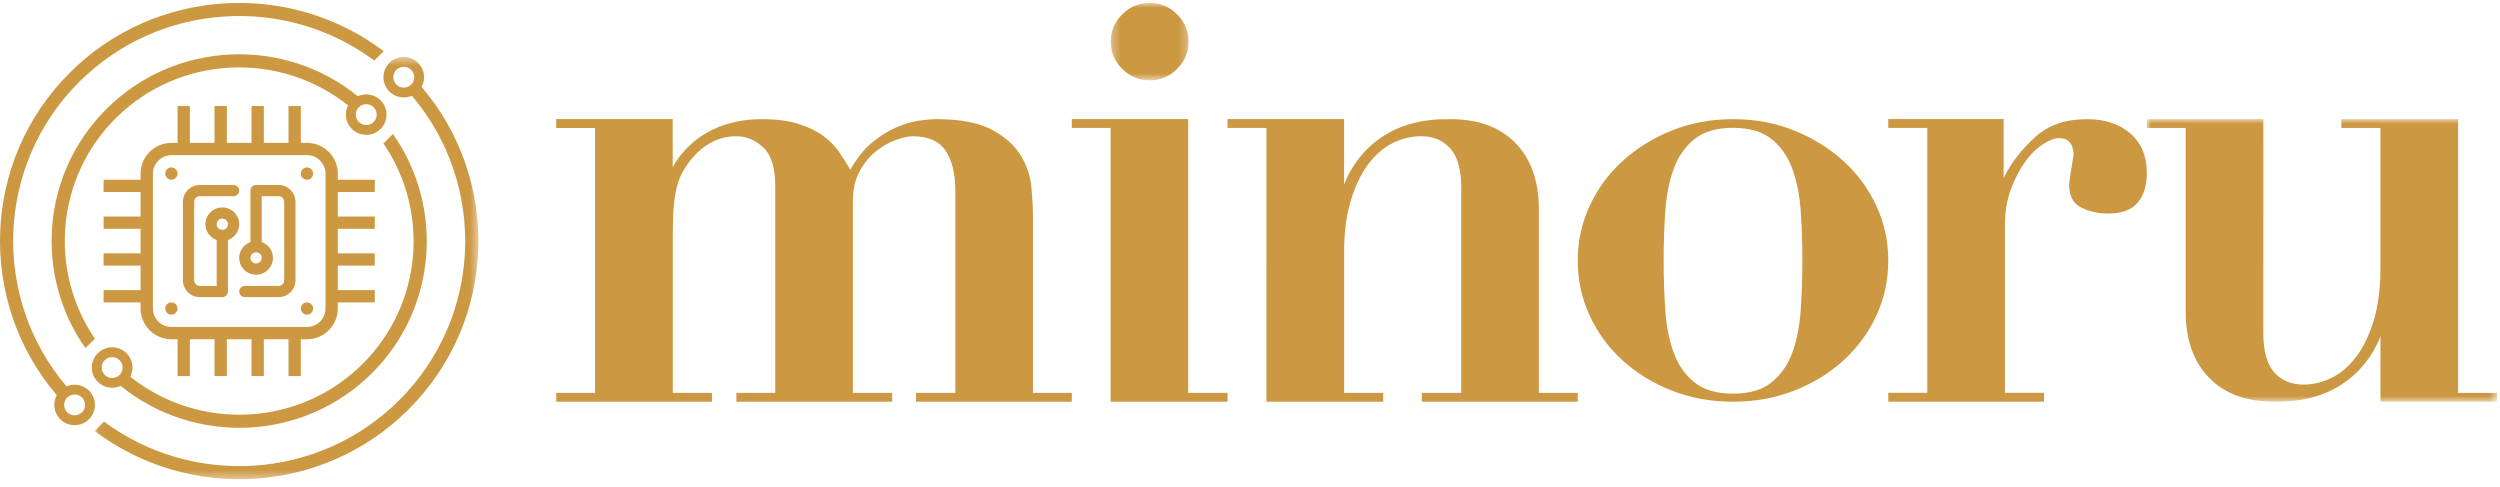 <?xml version="1.0" encoding="UTF-8"?>
<svg width="303px" height="59px" viewBox="0 0 303 59" version="1.1" xmlns="http://www.w3.org/2000/svg" xmlns:xlink="http://www.w3.org/1999/xlink">
    <!-- Generator: Sketch 50.2 (55047) - http://www.bohemiancoding.com/sketch -->
    <title>Logo/normal@2x</title>
    <desc>Created with Sketch.</desc>
    <defs>
        <polygon id="path-1" points="0.295 0.92 9.733 0.92 9.733 10.315 0.295 10.315"></polygon>
        <polygon id="path-3" points="0.969 0.927 43.415 0.927 43.415 35.19 0.969 35.19"></polygon>
        <polygon id="path-5" points="2.047 0.442 48.554 0.442 48.554 51.615 2.047 51.615"></polygon>
    </defs>
    <g id="Page-1" stroke="none" stroke-width="1" fill="none" fill-rule="evenodd">
        <g id="00.-Home" transform="translate(-568, -2967)">
            <g id="Logo/brown" transform="translate(568, 2965)">
                <g id="Group">
                    <path d="M218.254,39.497 C218.125,41.449 217.792,43.176 217.25,44.677 C216.713,46.181 215.874,47.394 214.745,48.321 C213.612,49.245 212.045,49.71 210.042,49.71 C208.036,49.71 206.467,49.245 205.338,48.321 C204.204,47.394 203.37,46.181 202.828,44.677 C202.291,43.176 201.954,41.449 201.827,39.497 C201.699,37.543 201.633,35.565 201.633,33.564 C201.633,31.56 201.699,29.596 201.827,27.668 C201.954,25.742 202.291,24.024 202.828,22.525 C203.37,21.021 204.204,19.808 205.338,18.881 C206.467,17.955 208.036,17.492 210.042,17.492 C212.045,17.492 213.612,17.955 214.745,18.881 C215.874,19.808 216.713,21.021 217.25,22.525 C217.792,24.024 218.125,25.742 218.254,27.668 C218.382,29.596 218.448,31.56 218.448,33.564 C218.448,35.565 218.382,37.543 218.254,39.497 M227.433,26.992 C226.479,24.916 225.157,23.1 223.46,21.549 C221.763,19.996 219.77,18.757 217.484,17.83 C215.193,16.904 212.712,16.441 210.042,16.441 C207.367,16.441 204.885,16.904 202.597,17.83 C200.311,18.757 198.318,19.996 196.621,21.549 C194.924,23.1 193.6,24.916 192.65,26.992 C191.696,29.071 191.222,31.26 191.222,33.564 C191.222,35.919 191.696,38.132 192.65,40.21 C193.6,42.287 194.924,44.103 196.621,45.653 C198.318,47.206 200.311,48.434 202.597,49.332 C204.885,50.235 207.367,50.686 210.042,50.686 C212.712,50.686 215.193,50.235 217.484,49.332 C219.77,48.434 221.763,47.206 223.46,45.653 C225.157,44.103 226.479,42.287 227.433,40.21 C228.383,38.132 228.859,35.919 228.859,33.564 C228.859,31.26 228.383,29.071 227.433,26.992" id="Fill-1" fill="#CC9842"></path>
                    <g id="Group-5" transform="translate(134.326, 1.427)">
                        <mask id="mask-2" fill="white">
                            <use xlink:href="#path-1"></use>
                        </mask>
                        <g id="Clip-4"></g>
                        <path d="M5.013,10.315 C6.297,10.315 7.407,9.853 8.336,8.924 C9.267,8 9.733,6.897 9.733,5.616 C9.733,4.337 9.267,3.235 8.336,2.31 C7.407,1.381 6.297,0.919 5.013,0.919 C3.729,0.919 2.621,1.381 1.69,2.31 C0.759,3.235 0.295,4.337 0.295,5.616 C0.295,6.897 0.759,8 1.69,8.924 C2.621,9.853 3.729,10.315 5.013,10.315" id="Fill-3" fill="#CC9842" mask="url(#mask-2)"></path>
                    </g>
                    <polygon id="Fill-6" fill="#CC9842" points="144.01 16.43 129.904 16.43 129.904 17.504 134.603 17.504 134.6 50.693 148.775 50.693 148.775 49.618 144.01 49.618"></polygon>
                    <path d="M186.509,27.345 C186.509,23.966 185.571,21.306 183.696,19.359 C181.817,17.414 179.185,16.442 175.789,16.442 C175.589,16.442 175.41,16.456 175.217,16.463 L175.217,16.447 C166.448,16.463 163.544,22.65 162.903,24.368 L162.903,16.431 L162.755,16.431 L148.776,16.431 L148.776,17.505 L153.496,17.505 L153.494,50.694 L153.498,50.694 L167.645,50.694 L167.645,49.619 L162.908,49.619 L162.908,32.565 C162.908,30.212 163.167,28.164 163.681,26.421 C164.195,24.682 164.876,23.223 165.727,22.045 C166.573,20.87 167.562,19.985 168.694,19.396 C169.825,18.81 171.008,18.514 172.243,18.514 C173.732,18.514 174.915,19.014 175.789,20.011 C176.664,21.01 177.102,22.585 177.102,24.734 L177.102,49.619 L172.32,49.619 L172.32,50.694 L191.223,50.694 L191.223,49.619 L186.509,49.619 L186.509,27.345 Z" id="Fill-8" fill="#CC9842"></path>
                    <path d="M125.195,28.034 C125.195,27.112 125.131,25.989 125.004,24.658 C124.874,23.326 124.45,22.059 123.731,20.855 C123.01,19.654 121.853,18.617 120.26,17.747 C118.664,16.876 116.404,16.442 113.473,16.442 C112.907,16.442 112.186,16.505 111.312,16.634 C110.438,16.761 109.514,17.043 108.538,17.477 C107.56,17.913 106.594,18.525 105.644,19.321 C104.695,20.114 103.834,21.202 103.061,22.584 C102.649,21.866 102.199,21.151 101.711,20.435 C101.223,19.717 100.58,19.065 99.783,18.476 C98.987,17.887 97.983,17.402 96.774,17.017 C95.567,16.634 94.064,16.442 92.264,16.442 C91.759,16.442 91.281,16.468 90.819,16.51 C90.755,16.515 90.692,16.524 90.628,16.531 C90.26,16.566 89.907,16.618 89.568,16.681 C89.405,16.712 89.249,16.745 89.094,16.78 C88.974,16.81 88.854,16.836 88.736,16.867 C84.041,18.033 82.043,21.294 81.534,22.286 L81.534,16.43 L67.416,16.43 L67.416,17.517 L72.124,17.517 L72.122,49.619 L67.416,49.619 L67.416,50.694 L72.122,50.694 L86.094,50.694 L86.29,50.694 L86.29,49.619 L86.094,49.619 L81.546,49.619 L81.546,30.261 C81.546,28.982 81.581,27.894 81.659,27 C81.737,26.104 81.864,25.308 82.043,24.618 C82.224,23.926 82.47,23.312 82.778,22.777 C83.087,22.237 83.445,21.714 83.858,21.202 C85.399,19.41 87.199,18.514 89.257,18.514 C90.44,18.514 91.519,18.964 92.494,19.858 C93.472,20.752 93.96,22.326 93.96,24.579 L93.96,49.619 L89.249,49.619 L89.249,50.694 L108.135,50.694 L108.126,49.619 L103.37,49.619 L103.37,26.345 C103.37,24.963 103.641,23.774 104.178,22.777 C104.72,21.777 105.376,20.97 106.146,20.358 C106.917,19.743 107.713,19.283 108.538,18.976 C109.358,18.669 110.051,18.514 110.619,18.514 C112.471,18.514 113.793,19.089 114.592,20.243 C115.389,21.392 115.787,23.044 115.787,25.193 L115.787,49.619 L115.735,49.619 L111.236,49.619 L111.027,49.619 L111.027,50.694 L111.236,50.694 L115.735,50.694 L129.903,50.694 L129.903,49.619 L125.195,49.619 L125.195,28.034 Z" id="Fill-10" fill="#CC9842"></path>
                    <g id="Group-14" transform="translate(259.225, 15.504)">
                        <mask id="mask-4" fill="white">
                            <use xlink:href="#path-3"></use>
                        </mask>
                        <g id="Clip-13"></g>
                        <path d="M38.696,34.116 L38.698,0.927 L38.691,0.927 L24.547,0.927 L24.547,2.002 L29.281,2.002 L29.281,19.056 C29.281,21.409 29.024,23.457 28.51,25.198 C27.997,26.937 27.316,28.396 26.467,29.574 C25.617,30.752 24.627,31.634 23.498,32.223 C22.365,32.811 21.181,33.107 19.949,33.107 C18.457,33.107 17.277,32.607 16.402,31.61 C15.528,30.611 15.09,29.036 15.09,26.887 L15.094,0.927 L0.969,0.927 L0.969,2.002 L5.68,2.002 L5.68,24.278 C5.68,27.655 6.62,30.315 8.498,32.262 C10.372,34.207 13.009,35.179 16.402,35.179 C16.6,35.179 16.782,35.162 16.975,35.158 L16.975,35.172 C25.744,35.155 28.647,28.971 29.286,27.251 L29.286,35.19 L29.434,35.19 L43.416,35.19 L43.416,34.116 L38.696,34.116 Z" id="Fill-12" fill="#CC9842" mask="url(#mask-4)"></path>
                    </g>
                    <path d="M258.19,18.169 C256.851,17.017 255.103,16.442 252.944,16.442 C250.373,16.442 248.304,17.143 246.737,18.551 C245.167,19.961 243.767,21.639 242.841,23.581 L242.841,16.43 L228.86,16.43 L228.86,17.505 L233.587,17.505 L233.587,49.609 L228.86,49.609 L228.86,50.684 L247.734,50.684 L247.734,49.609 L242.997,49.609 L242.997,29.341 C242.997,27.701 243.237,26.232 243.727,24.926 C244.215,23.619 244.793,22.507 245.464,21.585 C246.131,20.663 246.85,19.961 247.623,19.475 C248.393,18.987 249.037,18.743 249.551,18.743 C250.012,18.743 250.361,18.833 250.592,19.013 C250.823,19.194 250.988,19.396 251.092,19.628 C251.195,19.858 251.271,20.177 251.325,20.587 C251.325,20.639 251.297,20.846 251.247,21.202 C251.195,21.559 251.132,21.958 251.056,22.392 C250.976,22.826 250.913,23.236 250.863,23.619 C250.809,24.003 250.783,24.273 250.783,24.426 C250.783,25.756 251.271,26.666 252.249,27.152 C253.227,27.638 254.306,27.882 255.489,27.882 C257.134,27.882 258.331,27.448 259.076,26.575 C259.821,25.707 260.195,24.503 260.195,22.966 C260.195,20.921 259.524,19.321 258.19,18.169" id="Fill-15" fill="#CC9842"></path>
                    <path d="M31.037,32.578 C31.414,32.578 31.72,32.883 31.72,33.256 C31.72,33.629 31.414,33.936 31.037,33.936 C30.662,33.936 30.356,33.629 30.356,33.256 C30.356,32.883 30.662,32.578 31.037,32.578 M31.037,35.295 C32.166,35.295 33.085,34.382 33.085,33.256 C33.085,32.371 32.512,31.625 31.72,31.344 L31.72,25.783 L33.766,25.783 C34.143,25.783 34.449,26.086 34.449,26.464 L34.449,35.973 C34.449,36.348 34.143,36.653 33.766,36.653 L29.672,36.653 C29.295,36.653 28.991,36.958 28.991,37.331 C28.991,37.709 29.295,38.011 29.672,38.011 L33.766,38.011 C34.897,38.011 35.814,37.099 35.814,35.973 L35.814,26.464 C35.814,25.338 34.897,24.423 33.766,24.423 L31.037,24.423 C30.66,24.423 30.356,24.728 30.356,25.103 L30.356,31.344 C29.562,31.625 28.991,32.371 28.991,33.256 C28.991,34.382 29.908,35.295 31.037,35.295" id="Fill-17" fill="#CC9842"></path>
                    <path d="M26.943,28.499 C27.32,28.499 27.626,28.807 27.626,29.18 C27.626,29.553 27.32,29.858 26.943,29.858 C26.566,29.858 26.262,29.553 26.262,29.18 C26.262,28.807 26.566,28.499 26.943,28.499 M24.214,38.013 L26.943,38.013 C27.32,38.013 27.626,37.708 27.626,37.333 L27.626,31.092 C28.418,30.81 28.991,30.064 28.991,29.18 C28.991,28.056 28.071,27.141 26.943,27.141 C25.814,27.141 24.897,28.056 24.897,29.18 C24.897,30.064 25.467,30.81 26.262,31.092 L26.262,36.655 L24.214,36.655 C23.839,36.655 23.533,36.35 23.533,35.974 L23.533,26.463 C23.533,26.088 23.839,25.783 24.214,25.783 L28.307,25.783 C28.684,25.783 28.991,25.478 28.991,25.105 C28.991,24.729 28.684,24.424 28.307,24.424 L24.214,24.424 C23.085,24.424 22.168,25.337 22.168,26.463 L22.168,35.974 C22.168,37.098 23.085,38.013 24.214,38.013" id="Fill-19" fill="#CC9842"></path>
                    <path d="M20.773,23.782 C21.185,23.782 21.52,23.447 21.52,23.038 C21.52,22.628 21.185,22.292 20.773,22.292 C20.36,22.292 20.028,22.628 20.028,23.038 C20.028,23.447 20.36,23.782 20.773,23.782" id="Fill-21" fill="#CC9842"></path>
                    <path d="M37.207,23.782 C37.619,23.782 37.951,23.447 37.951,23.038 C37.951,22.628 37.619,22.292 37.207,22.292 C36.794,22.292 36.46,22.628 36.46,23.038 C36.46,23.447 36.794,23.782 37.207,23.782" id="Fill-23" fill="#CC9842"></path>
                    <path d="M20.773,40.141 C21.185,40.141 21.52,39.808 21.52,39.4 C21.52,38.989 21.185,38.654 20.773,38.654 C20.36,38.654 20.028,38.989 20.028,39.4 C20.028,39.808 20.36,40.141 20.773,40.141" id="Fill-25" fill="#CC9842"></path>
                    <path d="M37.207,40.141 C37.619,40.141 37.951,39.808 37.951,39.4 C37.951,38.989 37.619,38.654 37.207,38.654 C36.794,38.654 36.46,38.989 36.46,39.4 C36.46,39.808 36.794,40.141 37.207,40.141" id="Fill-27" fill="#CC9842"></path>
                    <path d="M12.697,45.654 C13.192,45.159 13.996,45.159 14.491,45.654 C14.986,46.146 14.986,46.944 14.491,47.439 C13.996,47.932 13.192,47.932 12.697,47.439 C12.202,46.944 12.202,46.146 12.697,45.654 M11.851,48.281 C12.601,49.025 13.718,49.189 14.627,48.769 C23.554,56.021 36.758,55.514 45.077,47.235 C52.993,39.352 53.836,27.07 47.624,18.239 L46.474,19.386 C52.074,27.576 51.237,38.852 43.948,46.109 C36.261,53.762 24.087,54.273 15.789,47.66 C16.263,46.74 16.112,45.581 15.337,44.811 C14.378,43.852 12.813,43.852 11.851,44.809 C10.89,45.766 10.89,47.324 11.851,48.281" id="Fill-29" fill="#CC9842"></path>
                    <path d="M45.282,16.783 C44.787,17.275 43.984,17.275 43.489,16.783 C42.991,16.29 42.991,15.49 43.489,14.997 C43.984,14.504 44.787,14.504 45.282,14.997 C45.777,15.49 45.777,16.29 45.282,16.783 M43.361,13.66 C34.435,6.405 21.224,6.919 12.905,15.201 C4.987,23.084 4.143,35.369 10.353,44.197 L11.503,43.052 C5.903,34.862 6.742,23.584 14.031,16.327 C21.719,8.674 33.895,8.16 42.19,14.772 C41.717,15.694 41.867,16.855 42.643,17.625 C43.602,18.584 45.167,18.584 46.128,17.625 C47.09,16.67 47.09,15.112 46.128,14.155 C45.381,13.411 44.271,13.247 43.361,13.66" id="Fill-31" fill="#CC9842"></path>
                    <path d="M9.938,51.97 C9.443,52.463 8.639,52.463 8.145,51.97 C7.65,51.475 7.65,50.678 8.145,50.183 C8.639,49.69 9.443,49.69 9.938,50.183 C10.435,50.678 10.435,51.475 9.938,51.97 M10.784,49.34 C10.051,48.608 8.962,48.439 8.06,48.827 C-1.044,38.119 -0.532,22.017 9.606,11.922 C19.343,2.227 34.64,1.369 45.367,9.338 L46.508,8.205 C35.146,-0.377 18.836,0.484 8.477,10.795 C-2.269,21.496 -2.795,38.564 6.881,49.899 C6.368,50.832 6.509,52.024 7.299,52.813 C8.26,53.77 9.825,53.77 10.784,52.813 C11.748,51.855 11.748,50.298 10.784,49.34" id="Fill-33" fill="#CC9842"></path>
                    <g id="Group-37" transform="translate(9.426, 8.465)">
                        <mask id="mask-6" fill="white">
                            <use xlink:href="#path-5"></use>
                        </mask>
                        <g id="Clip-36"></g>
                        <path d="M40.408,3.786 C39.911,4.278 39.109,4.278 38.615,3.786 C38.117,3.293 38.117,2.493 38.615,2 C39.109,1.507 39.911,1.507 40.408,2 C40.903,2.493 40.903,3.293 40.408,3.786 M41.254,1.158 C40.292,0.203 38.728,0.203 37.769,1.158 C36.807,2.115 36.807,3.673 37.769,4.628 C38.501,5.362 39.593,5.531 40.493,5.142 C49.596,15.854 49.087,31.953 38.947,42.051 C29.209,51.743 13.91,52.604 3.183,44.634 L2.047,45.768 C13.406,54.35 29.716,53.489 40.073,43.173 C50.822,32.477 51.352,15.404 41.673,4.069 C42.185,3.138 42.043,1.946 41.254,1.158" id="Fill-35" fill="#CC9842" mask="url(#mask-6)"></path>
                    </g>
                    <path d="M18.533,23.037 C18.533,22.326 18.875,21.702 19.394,21.292 C19.775,20.994 20.251,20.806 20.772,20.806 L37.207,20.806 C37.516,20.806 37.81,20.87 38.079,20.982 C38.883,21.322 39.448,22.113 39.448,23.037 L39.448,39.399 C39.448,39.85 39.309,40.272 39.076,40.624 C38.675,41.227 37.987,41.628 37.207,41.628 L20.772,41.628 C20.463,41.628 20.169,41.565 19.903,41.455 C19.097,41.114 18.533,40.319 18.533,39.399 L18.533,23.037 Z M12.557,37.166 L12.557,37.91 L12.557,37.912 L12.557,37.914 L12.557,38.653 L17.037,38.653 L17.037,39.399 C17.037,40.038 17.202,40.643 17.489,41.171 C18.006,42.119 18.927,42.818 20.023,43.041 C20.263,43.09 20.515,43.118 20.772,43.118 L21.522,43.118 L21.522,47.578 L23.013,47.578 L23.013,43.118 L26.001,43.118 L26.001,47.578 L27.496,47.578 L27.496,43.118 L30.484,43.118 L30.484,47.578 L31.978,47.578 L31.978,43.118 L34.966,43.118 L34.966,47.578 L36.458,47.578 L36.458,43.118 L37.207,43.118 C37.98,43.118 38.699,42.881 39.295,42.48 C40.287,41.811 40.942,40.68 40.942,39.399 L40.942,38.653 L45.422,38.653 L45.422,37.914 L45.422,37.912 L45.422,37.91 L45.422,37.166 L40.942,37.166 L40.942,34.193 L45.422,34.193 L45.422,33.45 L45.422,33.447 L45.422,32.706 L40.942,32.706 L40.942,29.731 L45.422,29.731 L45.422,28.99 L45.422,28.987 L45.422,28.985 L45.422,28.243 L40.942,28.243 L40.942,25.269 L45.422,25.269 L45.422,24.527 L45.422,24.525 L45.422,24.522 L45.422,23.781 L40.942,23.781 L40.942,23.037 C40.942,21.116 39.469,19.53 37.589,19.34 C37.462,19.326 37.337,19.319 37.207,19.319 L36.458,19.319 L36.458,14.859 L34.966,14.859 L34.966,19.319 L31.978,19.319 L31.978,14.859 L30.484,14.859 L30.484,19.319 L27.496,19.319 L27.496,14.859 L26.001,14.859 L26.001,19.319 L23.013,19.319 L23.013,14.859 L21.522,14.859 L21.522,19.319 L20.772,19.319 C18.712,19.319 17.037,20.987 17.037,23.037 L17.037,23.781 L12.557,23.781 L12.557,24.522 L12.557,24.525 L12.557,24.527 L12.557,25.269 L17.037,25.269 L17.037,28.243 L12.557,28.243 L12.557,28.985 L12.557,28.987 L12.557,28.99 L12.557,29.731 L17.037,29.731 L17.037,32.706 L12.557,32.706 L12.557,33.447 L12.557,33.45 L12.557,34.193 L17.037,34.193 L17.037,37.166 L12.557,37.166 Z" id="Fill-38" fill="#CC9842"></path>
                </g>
            </g>
        </g>
    </g>
</svg>